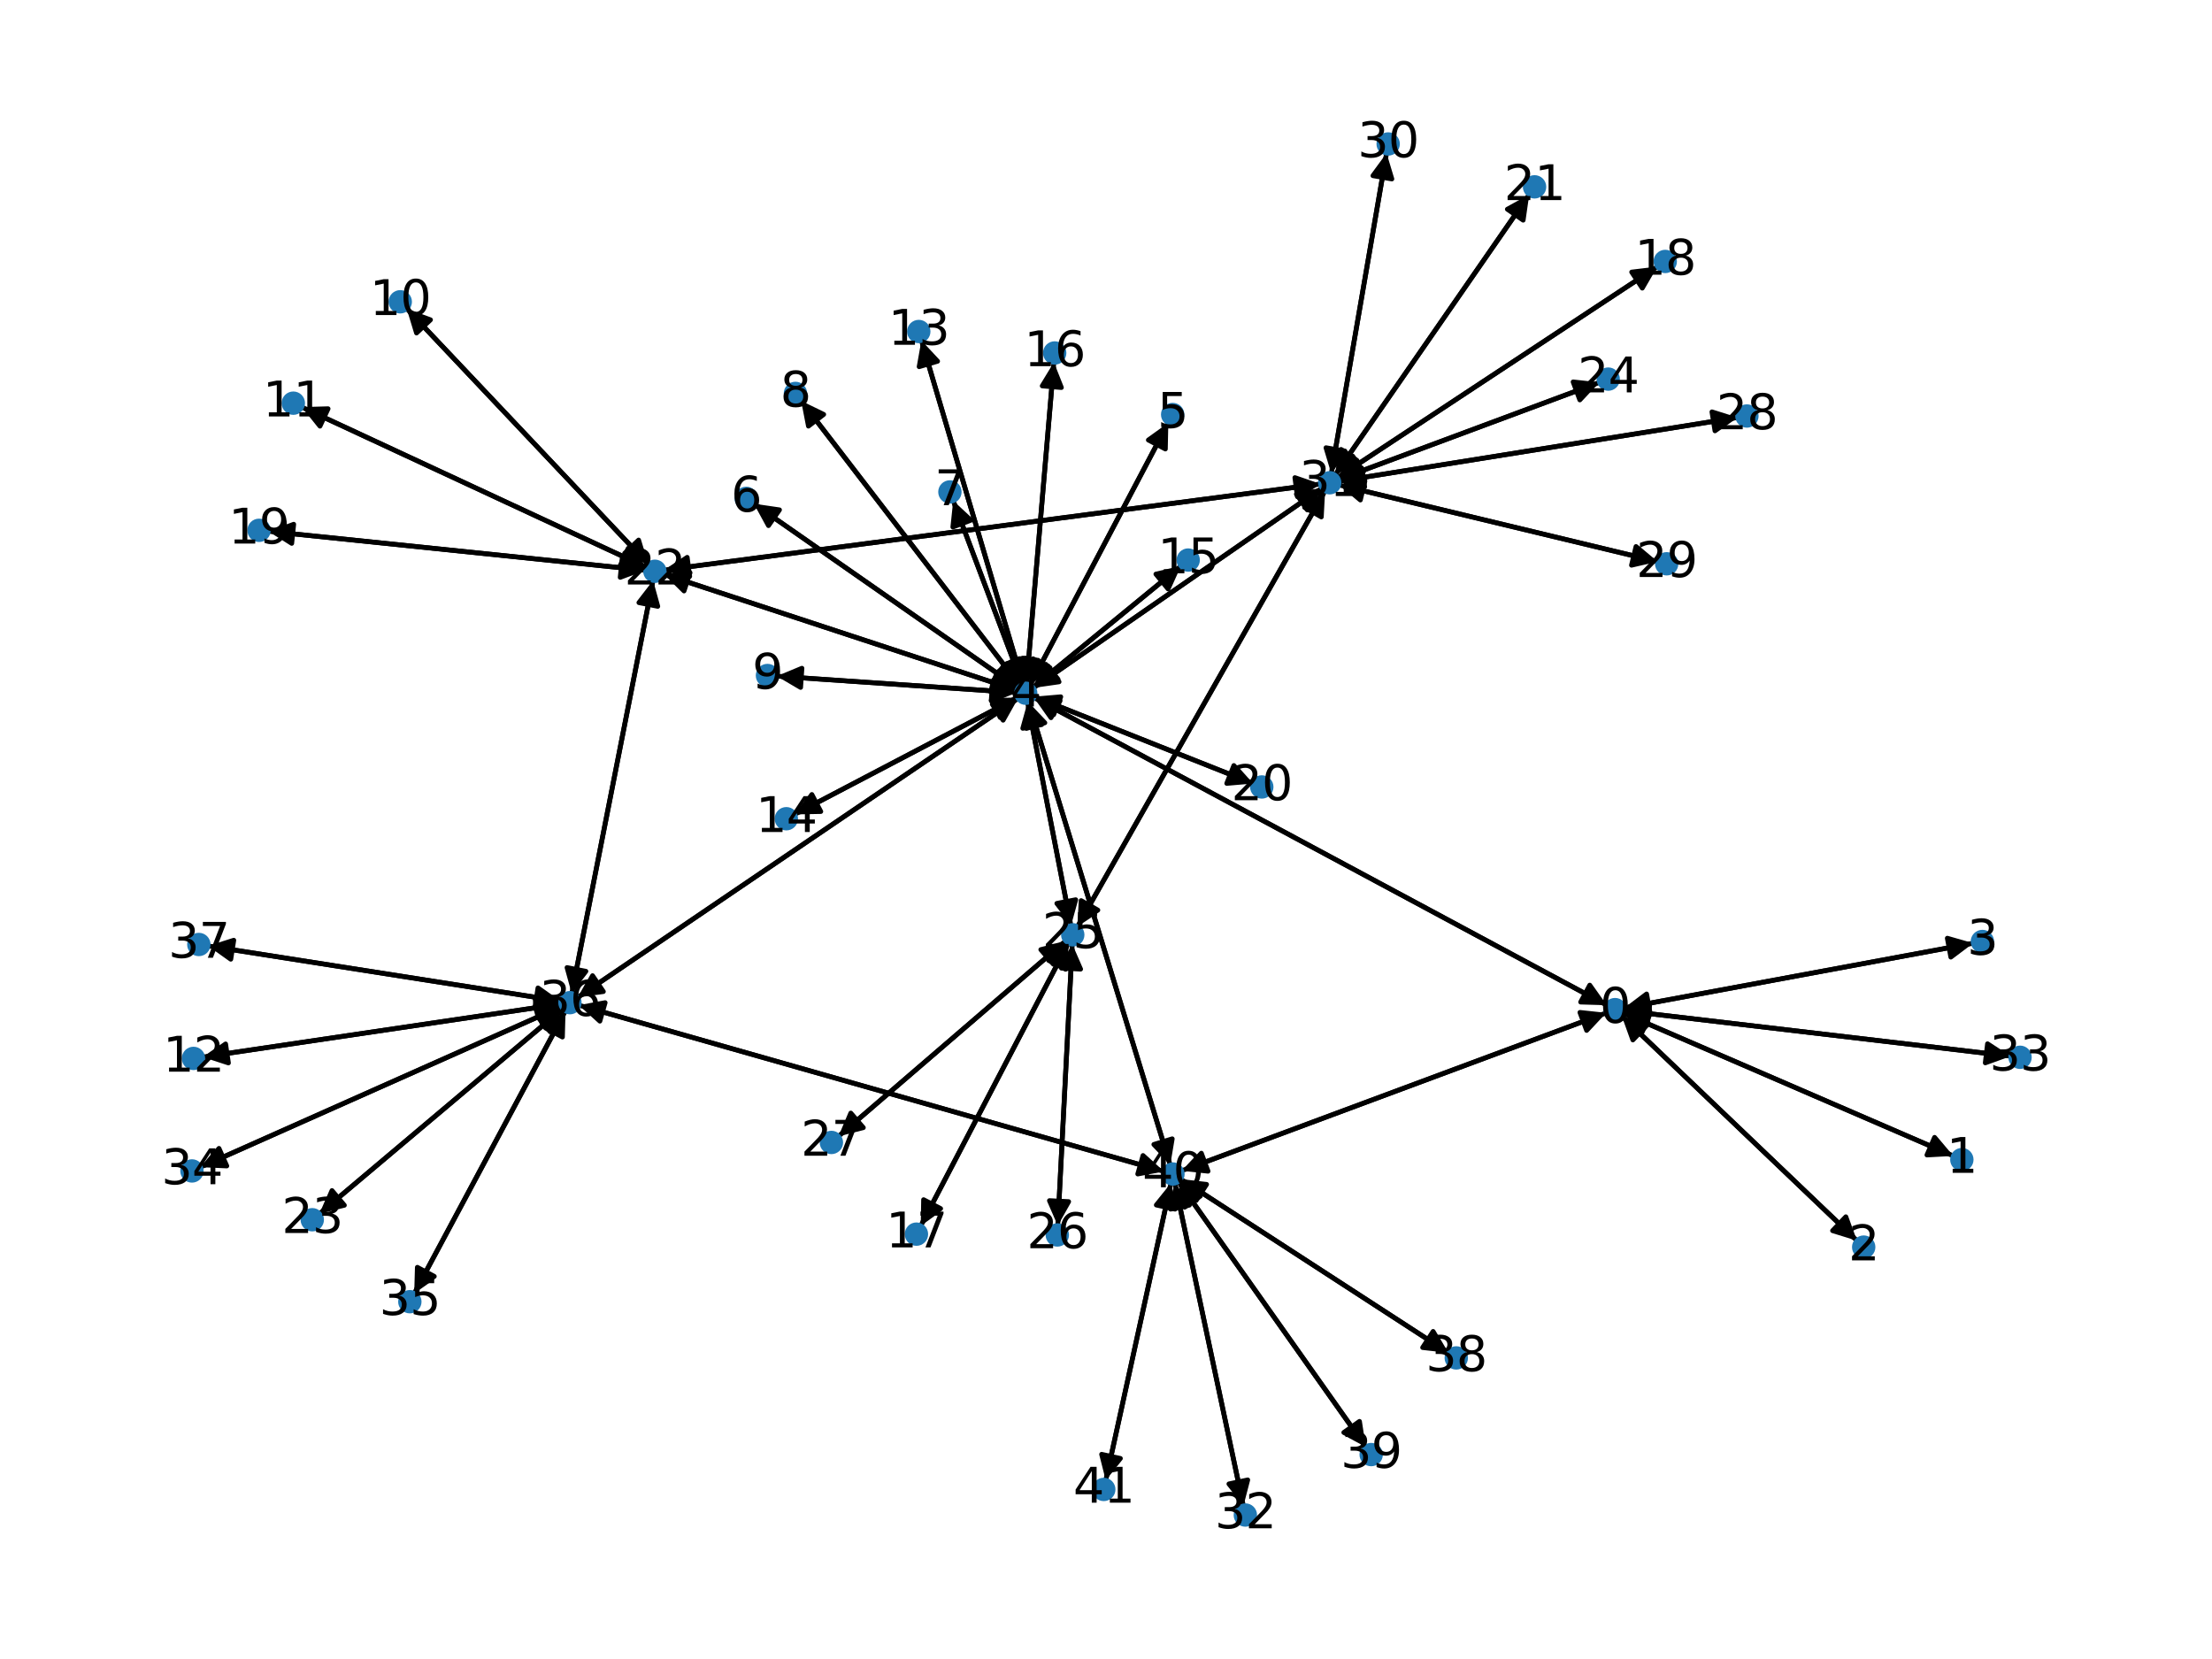 <?xml version="1.0" encoding="utf-8" standalone="no"?>
<!DOCTYPE svg PUBLIC "-//W3C//DTD SVG 1.1//EN"
  "http://www.w3.org/Graphics/SVG/1.1/DTD/svg11.dtd">
<svg xmlns:xlink="http://www.w3.org/1999/xlink" width="460.8pt" height="345.6pt" viewBox="0 0 460.8 345.6" xmlns="http://www.w3.org/2000/svg" version="1.1">
 <defs>
  <style type="text/css">*{stroke-linejoin: round; stroke-linecap: butt}</style>
 </defs>
 <g id="figure_1">
  <g id="patch_1">
   <path d="M 0 345.6 
L 460.8 345.6 
L 460.8 0 
L 0 0 
z
" style="fill: #ffffff"/>
  </g>
  <g id="axes_1">
   <g id="patch_2">
    <path d="M 338.217 211.089 
Q 372.564 225.945 405.885 240.357 
" clip-path="url(#p3b917b1c1a)" style="fill: none; stroke: #000000; stroke-linecap: round"/>
    <path d="M 403.008 236.933 
L 405.885 240.357 
L 401.42 240.605 
L 403.008 236.933 
z
" clip-path="url(#p3b917b1c1a)" style="stroke: #000000; stroke-linecap: round"/>
   </g>
   <g id="patch_3">
    <path d="M 337.84 211.658 
Q 362.341 235.059 386.033 257.687 
" clip-path="url(#p3b917b1c1a)" style="fill: none; stroke: #000000; stroke-linecap: round"/>
    <path d="M 384.522 253.478 
L 386.033 257.687 
L 381.759 256.371 
L 384.522 253.478 
z
" clip-path="url(#p3b917b1c1a)" style="stroke: #000000; stroke-linecap: round"/>
   </g>
   <g id="patch_4">
    <path d="M 338.341 209.968 
Q 374.701 203.226 409.962 196.688 
" clip-path="url(#p3b917b1c1a)" style="fill: none; stroke: #000000; stroke-linecap: round"/>
    <path d="M 405.665 195.45 
L 409.962 196.688 
L 406.394 199.383 
L 405.665 195.45 
z
" clip-path="url(#p3b917b1c1a)" style="stroke: #000000; stroke-linecap: round"/>
   </g>
   <g id="patch_5">
    <path d="M 334.735 209.405 
Q 275.059 177.366 216.367 145.855 
" clip-path="url(#p3b917b1c1a)" style="fill: none; stroke: #000000; stroke-linecap: round"/>
    <path d="M 218.945 149.51 
L 216.367 145.855 
L 220.837 145.985 
L 218.945 149.51 
z
" clip-path="url(#p3b917b1c1a)" style="stroke: #000000; stroke-linecap: round"/>
   </g>
   <g id="patch_6">
    <path d="M 338.363 210.547 
Q 378.626 215.286 417.778 219.894 
" clip-path="url(#p3b917b1c1a)" style="fill: none; stroke: #000000; stroke-linecap: round"/>
    <path d="M 414.039 217.44 
L 417.778 219.894 
L 413.572 221.413 
L 414.039 217.44 
z
" clip-path="url(#p3b917b1c1a)" style="stroke: #000000; stroke-linecap: round"/>
   </g>
   <g id="patch_7">
    <path d="M 334.627 210.995 
Q 290.395 227.444 247.212 243.503 
" clip-path="url(#p3b917b1c1a)" style="fill: none; stroke: #000000; stroke-linecap: round"/>
    <path d="M 251.658 243.983 
L 247.212 243.503 
L 250.264 240.234 
L 251.658 243.983 
z
" clip-path="url(#p3b917b1c1a)" style="stroke: #000000; stroke-linecap: round"/>
   </g>
   <g id="patch_8">
    <path d="M 406.911 240.8 
Q 372.563 225.945 339.242 211.533 
" clip-path="url(#p3b917b1c1a)" style="fill: none; stroke: #000000; stroke-linecap: round"/>
    <path d="M 342.12 214.956 
L 339.242 211.533 
L 343.707 211.285 
L 342.12 214.956 
z
" clip-path="url(#p3b917b1c1a)" style="stroke: #000000; stroke-linecap: round"/>
   </g>
   <g id="patch_9">
    <path d="M 386.841 258.458 
Q 362.34 235.058 338.648 212.43 
" clip-path="url(#p3b917b1c1a)" style="fill: none; stroke: #000000; stroke-linecap: round"/>
    <path d="M 340.159 216.639 
L 338.648 212.43 
L 342.922 213.746 
L 340.159 216.639 
z
" clip-path="url(#p3b917b1c1a)" style="stroke: #000000; stroke-linecap: round"/>
   </g>
   <g id="patch_10">
    <path d="M 411.069 196.482 
Q 374.709 203.224 339.447 209.763 
" clip-path="url(#p3b917b1c1a)" style="fill: none; stroke: #000000; stroke-linecap: round"/>
    <path d="M 343.745 211 
L 339.447 209.763 
L 343.016 207.067 
L 343.745 211 
z
" clip-path="url(#p3b917b1c1a)" style="stroke: #000000; stroke-linecap: round"/>
   </g>
   <g id="patch_11">
    <path d="M 215.384 145.327 
Q 275.06 177.367 333.752 208.877 
" clip-path="url(#p3b917b1c1a)" style="fill: none; stroke: #000000; stroke-linecap: round"/>
    <path d="M 331.173 205.223 
L 333.752 208.877 
L 329.281 208.747 
L 331.173 205.223 
z
" clip-path="url(#p3b917b1c1a)" style="stroke: #000000; stroke-linecap: round"/>
   </g>
   <g id="patch_12">
    <path d="M 212.077 145.5 
Q 166.204 176.64 121.256 207.153 
" clip-path="url(#p3b917b1c1a)" style="fill: none; stroke: #000000; stroke-linecap: round"/>
    <path d="M 125.689 206.561 
L 121.256 207.153 
L 123.442 203.251 
L 125.689 206.561 
z
" clip-path="url(#p3b917b1c1a)" style="stroke: #000000; stroke-linecap: round"/>
   </g>
   <g id="patch_13">
    <path d="M 214.581 142.701 
Q 228.982 115.386 242.862 89.061 
" clip-path="url(#p3b917b1c1a)" style="fill: none; stroke: #000000; stroke-linecap: round"/>
    <path d="M 239.227 91.666 
L 242.862 89.061 
L 242.765 93.532 
L 239.227 91.666 
z
" clip-path="url(#p3b917b1c1a)" style="stroke: #000000; stroke-linecap: round"/>
   </g>
   <g id="patch_14">
    <path d="M 212.09 143.305 
Q 184.565 124.116 157.956 105.566 
" clip-path="url(#p3b917b1c1a)" style="fill: none; stroke: #000000; stroke-linecap: round"/>
    <path d="M 160.093 109.494 
L 157.956 105.566 
L 162.381 106.213 
L 160.093 109.494 
z
" clip-path="url(#p3b917b1c1a)" style="stroke: #000000; stroke-linecap: round"/>
   </g>
   <g id="patch_15">
    <path d="M 212.996 142.598 
Q 205.782 123.446 198.962 105.34 
" clip-path="url(#p3b917b1c1a)" style="fill: none; stroke: #000000; stroke-linecap: round"/>
    <path d="M 198.5 109.789 
L 198.962 105.34 
L 202.243 108.379 
L 198.5 109.789 
z
" clip-path="url(#p3b917b1c1a)" style="stroke: #000000; stroke-linecap: round"/>
   </g>
   <g id="patch_16">
    <path d="M 212.499 142.876 
Q 189.692 113.184 167.567 84.378 
" clip-path="url(#p3b917b1c1a)" style="fill: none; stroke: #000000; stroke-linecap: round"/>
    <path d="M 168.417 88.769 
L 167.567 84.378 
L 171.59 86.332 
L 168.417 88.769 
z
" clip-path="url(#p3b917b1c1a)" style="stroke: #000000; stroke-linecap: round"/>
   </g>
   <g id="patch_17">
    <path d="M 211.745 144.28 
Q 186.779 142.567 162.928 140.932 
" clip-path="url(#p3b917b1c1a)" style="fill: none; stroke: #000000; stroke-linecap: round"/>
    <path d="M 166.782 143.201 
L 162.928 140.932 
L 167.056 139.21 
L 166.782 143.201 
z
" clip-path="url(#p3b917b1c1a)" style="stroke: #000000; stroke-linecap: round"/>
   </g>
   <g id="patch_18">
    <path d="M 213.131 142.559 
Q 202.538 106.736 192.261 71.986 
" clip-path="url(#p3b917b1c1a)" style="fill: none; stroke: #000000; stroke-linecap: round"/>
    <path d="M 191.478 76.389 
L 192.261 71.986 
L 195.313 75.255 
L 191.478 76.389 
z
" clip-path="url(#p3b917b1c1a)" style="stroke: #000000; stroke-linecap: round"/>
   </g>
   <g id="patch_19">
    <path d="M 211.965 145.311 
Q 188.743 157.484 166.511 169.139 
" clip-path="url(#p3b917b1c1a)" style="fill: none; stroke: #000000; stroke-linecap: round"/>
    <path d="M 170.983 169.053 
L 166.511 169.139 
L 169.126 165.51 
L 170.983 169.053 
z
" clip-path="url(#p3b917b1c1a)" style="stroke: #000000; stroke-linecap: round"/>
   </g>
   <g id="patch_20">
    <path d="M 215.177 143.185 
Q 230.6 130.541 245.158 118.607 
" clip-path="url(#p3b917b1c1a)" style="fill: none; stroke: #000000; stroke-linecap: round"/>
    <path d="M 240.796 119.596 
L 245.158 118.607 
L 243.332 122.689 
L 240.796 119.596 
z
" clip-path="url(#p3b917b1c1a)" style="stroke: #000000; stroke-linecap: round"/>
   </g>
   <g id="patch_21">
    <path d="M 213.843 142.487 
Q 216.695 108.974 219.452 76.576 
" clip-path="url(#p3b917b1c1a)" style="fill: none; stroke: #000000; stroke-linecap: round"/>
    <path d="M 217.12 80.392 
L 219.452 76.576 
L 221.105 80.731 
L 217.12 80.392 
z
" clip-path="url(#p3b917b1c1a)" style="stroke: #000000; stroke-linecap: round"/>
   </g>
   <g id="patch_22">
    <path d="M 214.245 146.261 
Q 229.013 194.489 243.454 241.648 
" clip-path="url(#p3b917b1c1a)" style="fill: none; stroke: #000000; stroke-linecap: round"/>
    <path d="M 244.195 237.238 
L 243.454 241.648 
L 240.371 238.409 
L 244.195 237.238 
z
" clip-path="url(#p3b917b1c1a)" style="stroke: #000000; stroke-linecap: round"/>
   </g>
   <g id="patch_23">
    <path d="M 215.477 145.126 
Q 238.264 154.174 260.013 162.809 
" clip-path="url(#p3b917b1c1a)" style="fill: none; stroke: #000000; stroke-linecap: round"/>
    <path d="M 257.033 159.474 
L 260.013 162.809 
L 255.557 163.192 
L 257.033 159.474 
z
" clip-path="url(#p3b917b1c1a)" style="stroke: #000000; stroke-linecap: round"/>
   </g>
   <g id="patch_24">
    <path d="M 211.835 143.806 
Q 175.048 131.708 139.322 119.96 
" clip-path="url(#p3b917b1c1a)" style="fill: none; stroke: #000000; stroke-linecap: round"/>
    <path d="M 142.497 123.109 
L 139.322 119.96 
L 143.747 119.309 
L 142.497 123.109 
z
" clip-path="url(#p3b917b1c1a)" style="stroke: #000000; stroke-linecap: round"/>
   </g>
   <g id="patch_25">
    <path d="M 214.049 146.314 
Q 218.577 169.575 222.891 191.74 
" clip-path="url(#p3b917b1c1a)" style="fill: none; stroke: #000000; stroke-linecap: round"/>
    <path d="M 224.09 187.431 
L 222.891 191.74 
L 220.164 188.196 
L 224.09 187.431 
z
" clip-path="url(#p3b917b1c1a)" style="stroke: #000000; stroke-linecap: round"/>
   </g>
   <g id="patch_26">
    <path d="M 215.268 143.312 
Q 245.338 122.49 274.488 102.304 
" clip-path="url(#p3b917b1c1a)" style="fill: none; stroke: #000000; stroke-linecap: round"/>
    <path d="M 270.061 102.937 
L 274.488 102.304 
L 272.338 106.226 
L 270.061 102.937 
z
" clip-path="url(#p3b917b1c1a)" style="stroke: #000000; stroke-linecap: round"/>
   </g>
   <g id="patch_27">
    <path d="M 243.386 88.067 
Q 228.985 115.382 215.105 141.707 
" clip-path="url(#p3b917b1c1a)" style="fill: none; stroke: #000000; stroke-linecap: round"/>
    <path d="M 218.74 139.102 
L 215.105 141.707 
L 215.202 137.236 
L 218.74 139.102 
z
" clip-path="url(#p3b917b1c1a)" style="stroke: #000000; stroke-linecap: round"/>
   </g>
   <g id="patch_28">
    <path d="M 157.04 104.928 
Q 184.566 124.117 211.175 142.667 
" clip-path="url(#p3b917b1c1a)" style="fill: none; stroke: #000000; stroke-linecap: round"/>
    <path d="M 209.038 138.739 
L 211.175 142.667 
L 206.75 142.02 
L 209.038 138.739 
z
" clip-path="url(#p3b917b1c1a)" style="stroke: #000000; stroke-linecap: round"/>
   </g>
   <g id="patch_29">
    <path d="M 198.568 104.294 
Q 205.782 123.446 212.602 141.552 
" clip-path="url(#p3b917b1c1a)" style="fill: none; stroke: #000000; stroke-linecap: round"/>
    <path d="M 213.063 137.103 
L 212.602 141.552 
L 209.32 138.513 
L 213.063 137.103 
z
" clip-path="url(#p3b917b1c1a)" style="stroke: #000000; stroke-linecap: round"/>
   </g>
   <g id="patch_30">
    <path d="M 166.886 83.492 
Q 189.693 113.184 211.818 141.99 
" clip-path="url(#p3b917b1c1a)" style="fill: none; stroke: #000000; stroke-linecap: round"/>
    <path d="M 210.968 137.599 
L 211.818 141.99 
L 207.796 140.036 
L 210.968 137.599 
z
" clip-path="url(#p3b917b1c1a)" style="stroke: #000000; stroke-linecap: round"/>
   </g>
   <g id="patch_31">
    <path d="M 161.813 140.855 
Q 186.779 142.567 210.629 144.203 
" clip-path="url(#p3b917b1c1a)" style="fill: none; stroke: #000000; stroke-linecap: round"/>
    <path d="M 206.776 141.934 
L 210.629 144.203 
L 206.502 145.925 
L 206.776 141.934 
z
" clip-path="url(#p3b917b1c1a)" style="stroke: #000000; stroke-linecap: round"/>
   </g>
   <g id="patch_32">
    <path d="M 84.711 64.277 
Q 109.903 90.939 134.327 116.787 
" clip-path="url(#p3b917b1c1a)" style="fill: none; stroke: #000000; stroke-linecap: round"/>
    <path d="M 133.034 112.506 
L 134.327 116.787 
L 130.126 115.254 
L 133.034 112.506 
z
" clip-path="url(#p3b917b1c1a)" style="stroke: #000000; stroke-linecap: round"/>
   </g>
   <g id="patch_33">
    <path d="M 62.859 84.804 
Q 98.763 101.497 133.654 117.719 
" clip-path="url(#p3b917b1c1a)" style="fill: none; stroke: #000000; stroke-linecap: round"/>
    <path d="M 130.87 114.219 
L 133.654 117.719 
L 129.184 117.846 
L 130.87 114.219 
z
" clip-path="url(#p3b917b1c1a)" style="stroke: #000000; stroke-linecap: round"/>
   </g>
   <g id="patch_34">
    <path d="M 42.229 220.201 
Q 79.518 214.678 115.702 209.318 
" clip-path="url(#p3b917b1c1a)" style="fill: none; stroke: #000000; stroke-linecap: round"/>
    <path d="M 111.452 207.925 
L 115.702 209.318 
L 112.038 211.882 
L 111.452 207.925 
z
" clip-path="url(#p3b917b1c1a)" style="stroke: #000000; stroke-linecap: round"/>
   </g>
   <g id="patch_35">
    <path d="M 191.944 70.915 
Q 202.538 106.737 212.814 141.487 
" clip-path="url(#p3b917b1c1a)" style="fill: none; stroke: #000000; stroke-linecap: round"/>
    <path d="M 213.598 137.084 
L 212.814 141.487 
L 209.762 138.219 
L 213.598 137.084 
z
" clip-path="url(#p3b917b1c1a)" style="stroke: #000000; stroke-linecap: round"/>
   </g>
   <g id="patch_36">
    <path d="M 165.521 169.658 
Q 188.743 157.484 210.975 145.83 
" clip-path="url(#p3b917b1c1a)" style="fill: none; stroke: #000000; stroke-linecap: round"/>
    <path d="M 206.504 145.916 
L 210.975 145.83 
L 208.361 149.458 
L 206.504 145.916 
z
" clip-path="url(#p3b917b1c1a)" style="stroke: #000000; stroke-linecap: round"/>
   </g>
   <g id="patch_37">
    <path d="M 246.023 117.897 
Q 230.6 130.541 216.042 142.475 
" clip-path="url(#p3b917b1c1a)" style="fill: none; stroke: #000000; stroke-linecap: round"/>
    <path d="M 220.403 141.486 
L 216.042 142.475 
L 217.868 138.393 
L 220.403 141.486 
z
" clip-path="url(#p3b917b1c1a)" style="stroke: #000000; stroke-linecap: round"/>
   </g>
   <g id="patch_38">
    <path d="M 219.547 75.455 
Q 216.695 108.968 213.938 141.366 
" clip-path="url(#p3b917b1c1a)" style="fill: none; stroke: #000000; stroke-linecap: round"/>
    <path d="M 216.27 137.55 
L 213.938 141.366 
L 212.285 137.211 
L 216.27 137.55 
z
" clip-path="url(#p3b917b1c1a)" style="stroke: #000000; stroke-linecap: round"/>
   </g>
   <g id="patch_39">
    <path d="M 191.808 255.379 
Q 207.194 225.915 222.062 197.442 
" clip-path="url(#p3b917b1c1a)" style="fill: none; stroke: #000000; stroke-linecap: round"/>
    <path d="M 218.438 200.062 
L 222.062 197.442 
L 221.983 201.914 
L 218.438 200.062 
z
" clip-path="url(#p3b917b1c1a)" style="stroke: #000000; stroke-linecap: round"/>
   </g>
   <g id="patch_40">
    <path d="M 345.284 55.532 
Q 311.949 77.516 279.548 98.885 
" clip-path="url(#p3b917b1c1a)" style="fill: none; stroke: #000000; stroke-linecap: round"/>
    <path d="M 283.988 98.352 
L 279.548 98.885 
L 281.786 95.013 
L 283.988 98.352 
z
" clip-path="url(#p3b917b1c1a)" style="stroke: #000000; stroke-linecap: round"/>
   </g>
   <g id="patch_41">
    <path d="M 55.888 110.676 
Q 95.195 114.742 133.39 118.693 
" clip-path="url(#p3b917b1c1a)" style="fill: none; stroke: #000000; stroke-linecap: round"/>
    <path d="M 129.617 116.292 
L 133.39 118.693 
L 129.205 120.27 
L 129.617 116.292 
z
" clip-path="url(#p3b917b1c1a)" style="stroke: #000000; stroke-linecap: round"/>
   </g>
   <g id="patch_42">
    <path d="M 261.055 163.223 
Q 238.268 154.175 216.52 145.54 
" clip-path="url(#p3b917b1c1a)" style="fill: none; stroke: #000000; stroke-linecap: round"/>
    <path d="M 219.499 148.875 
L 216.52 145.54 
L 220.975 145.157 
L 219.499 148.875 
z
" clip-path="url(#p3b917b1c1a)" style="stroke: #000000; stroke-linecap: round"/>
   </g>
   <g id="patch_43">
    <path d="M 318.573 40.515 
Q 298.339 69.742 278.741 98.051 
" clip-path="url(#p3b917b1c1a)" style="fill: none; stroke: #000000; stroke-linecap: round"/>
    <path d="M 282.663 95.9 
L 278.741 98.051 
L 279.374 93.624 
L 282.663 95.9 
z
" clip-path="url(#p3b917b1c1a)" style="stroke: #000000; stroke-linecap: round"/>
   </g>
   <g id="patch_44">
    <path d="M 138.267 119.613 
Q 175.055 131.711 210.78 143.459 
" clip-path="url(#p3b917b1c1a)" style="fill: none; stroke: #000000; stroke-linecap: round"/>
    <path d="M 207.605 140.31 
L 210.78 143.459 
L 206.356 144.109 
L 207.605 140.31 
z
" clip-path="url(#p3b917b1c1a)" style="stroke: #000000; stroke-linecap: round"/>
   </g>
   <g id="patch_45">
    <path d="M 135.093 117.598 
Q 109.901 90.937 85.477 65.088 
" clip-path="url(#p3b917b1c1a)" style="fill: none; stroke: #000000; stroke-linecap: round"/>
    <path d="M 86.77 69.369 
L 85.477 65.088 
L 89.678 66.622 
L 86.77 69.369 
z
" clip-path="url(#p3b917b1c1a)" style="stroke: #000000; stroke-linecap: round"/>
   </g>
   <g id="patch_46">
    <path d="M 134.67 118.191 
Q 98.765 101.498 63.874 85.277 
" clip-path="url(#p3b917b1c1a)" style="fill: none; stroke: #000000; stroke-linecap: round"/>
    <path d="M 66.658 88.777 
L 63.874 85.277 
L 68.344 85.149 
L 66.658 88.777 
z
" clip-path="url(#p3b917b1c1a)" style="stroke: #000000; stroke-linecap: round"/>
   </g>
   <g id="patch_47">
    <path d="M 134.499 118.807 
Q 95.192 114.741 56.997 110.791 
" clip-path="url(#p3b917b1c1a)" style="fill: none; stroke: #000000; stroke-linecap: round"/>
    <path d="M 60.77 113.192 
L 56.997 110.791 
L 61.181 109.213 
L 60.77 113.192 
z
" clip-path="url(#p3b917b1c1a)" style="stroke: #000000; stroke-linecap: round"/>
   </g>
   <g id="patch_48">
    <path d="M 136.05 120.907 
Q 127.575 163.939 119.317 205.875 
" clip-path="url(#p3b917b1c1a)" style="fill: none; stroke: #000000; stroke-linecap: round"/>
    <path d="M 122.052 202.336 
L 119.317 205.875 
L 118.127 201.564 
L 122.052 202.336 
z
" clip-path="url(#p3b917b1c1a)" style="stroke: #000000; stroke-linecap: round"/>
   </g>
   <g id="patch_49">
    <path d="M 138.341 118.755 
Q 206.713 109.785 273.976 100.961 
" clip-path="url(#p3b917b1c1a)" style="fill: none; stroke: #000000; stroke-linecap: round"/>
    <path d="M 269.75 99.499 
L 273.976 100.961 
L 270.27 103.465 
L 269.75 99.499 
z
" clip-path="url(#p3b917b1c1a)" style="stroke: #000000; stroke-linecap: round"/>
   </g>
   <g id="patch_50">
    <path d="M 66.537 252.843 
Q 91.891 231.48 116.391 210.838 
" clip-path="url(#p3b917b1c1a)" style="fill: none; stroke: #000000; stroke-linecap: round"/>
    <path d="M 112.043 211.886 
L 116.391 210.838 
L 114.62 214.945 
L 112.043 211.886 
z
" clip-path="url(#p3b917b1c1a)" style="stroke: #000000; stroke-linecap: round"/>
   </g>
   <g id="patch_51">
    <path d="M 333.204 79.651 
Q 306.01 89.77 279.864 99.499 
" clip-path="url(#p3b917b1c1a)" style="fill: none; stroke: #000000; stroke-linecap: round"/>
    <path d="M 284.31 99.979 
L 279.864 99.499 
L 282.915 96.23 
L 284.31 99.979 
z
" clip-path="url(#p3b917b1c1a)" style="stroke: #000000; stroke-linecap: round"/>
   </g>
   <g id="patch_52">
    <path d="M 223.104 192.836 
Q 218.577 169.574 214.263 147.41 
" clip-path="url(#p3b917b1c1a)" style="fill: none; stroke: #000000; stroke-linecap: round"/>
    <path d="M 213.064 151.719 
L 214.263 147.41 
L 216.99 150.954 
L 213.064 151.719 
z
" clip-path="url(#p3b917b1c1a)" style="stroke: #000000; stroke-linecap: round"/>
   </g>
   <g id="patch_53">
    <path d="M 222.578 196.454 
Q 207.192 225.918 192.324 254.391 
" clip-path="url(#p3b917b1c1a)" style="fill: none; stroke: #000000; stroke-linecap: round"/>
    <path d="M 195.948 251.771 
L 192.324 254.391 
L 192.403 249.919 
L 195.948 251.771 
z
" clip-path="url(#p3b917b1c1a)" style="stroke: #000000; stroke-linecap: round"/>
   </g>
   <g id="patch_54">
    <path d="M 223.375 196.672 
Q 221.865 226.001 220.413 254.214 
" clip-path="url(#p3b917b1c1a)" style="fill: none; stroke: #000000; stroke-linecap: round"/>
    <path d="M 222.616 250.322 
L 220.413 254.214 
L 218.621 250.116 
L 222.616 250.322 
z
" clip-path="url(#p3b917b1c1a)" style="stroke: #000000; stroke-linecap: round"/>
   </g>
   <g id="patch_55">
    <path d="M 222.004 196.002 
Q 198.334 216.366 175.511 236.001 
" clip-path="url(#p3b917b1c1a)" style="fill: none; stroke: #000000; stroke-linecap: round"/>
    <path d="M 179.847 234.909 
L 175.511 236.001 
L 177.239 231.876 
L 179.847 234.909 
z
" clip-path="url(#p3b917b1c1a)" style="stroke: #000000; stroke-linecap: round"/>
   </g>
   <g id="patch_56">
    <path d="M 224.43 193.056 
Q 250.237 147.653 275.491 103.221 
" clip-path="url(#p3b917b1c1a)" style="fill: none; stroke: #000000; stroke-linecap: round"/>
    <path d="M 271.776 105.711 
L 275.491 103.221 
L 275.253 107.687 
L 271.776 105.711 
z
" clip-path="url(#p3b917b1c1a)" style="stroke: #000000; stroke-linecap: round"/>
   </g>
   <g id="patch_57">
    <path d="M 220.356 255.33 
Q 221.865 226.001 223.317 197.788 
" clip-path="url(#p3b917b1c1a)" style="fill: none; stroke: #000000; stroke-linecap: round"/>
    <path d="M 221.114 201.68 
L 223.317 197.788 
L 225.109 201.886 
L 221.114 201.68 
z
" clip-path="url(#p3b917b1c1a)" style="stroke: #000000; stroke-linecap: round"/>
   </g>
   <g id="patch_58">
    <path d="M 174.664 236.729 
Q 198.335 216.365 221.158 196.73 
" clip-path="url(#p3b917b1c1a)" style="fill: none; stroke: #000000; stroke-linecap: round"/>
    <path d="M 216.822 197.823 
L 221.158 196.73 
L 219.43 200.855 
L 216.822 197.823 
z
" clip-path="url(#p3b917b1c1a)" style="stroke: #000000; stroke-linecap: round"/>
   </g>
   <g id="patch_59">
    <path d="M 362 86.968 
Q 320.456 93.613 280.017 100.082 
" clip-path="url(#p3b917b1c1a)" style="fill: none; stroke: #000000; stroke-linecap: round"/>
    <path d="M 284.283 101.425 
L 280.017 100.082 
L 283.651 97.475 
L 284.283 101.425 
z
" clip-path="url(#p3b917b1c1a)" style="stroke: #000000; stroke-linecap: round"/>
   </g>
   <g id="patch_60">
    <path d="M 345.317 116.995 
Q 312.1 109.006 279.969 101.278 
" clip-path="url(#p3b917b1c1a)" style="fill: none; stroke: #000000; stroke-linecap: round"/>
    <path d="M 283.39 104.158 
L 279.969 101.278 
L 284.326 100.269 
L 283.39 104.158 
z
" clip-path="url(#p3b917b1c1a)" style="stroke: #000000; stroke-linecap: round"/>
   </g>
   <g id="patch_61">
    <path d="M 288.849 31.898 
Q 283.09 65.278 277.52 97.556 
" clip-path="url(#p3b917b1c1a)" style="fill: none; stroke: #000000; stroke-linecap: round"/>
    <path d="M 280.171 93.954 
L 277.52 97.556 
L 276.23 93.274 
L 280.171 93.954 
z
" clip-path="url(#p3b917b1c1a)" style="stroke: #000000; stroke-linecap: round"/>
   </g>
   <g id="patch_62">
    <path d="M 275.413 101.664 
Q 245.343 122.486 216.192 142.672 
" clip-path="url(#p3b917b1c1a)" style="fill: none; stroke: #000000; stroke-linecap: round"/>
    <path d="M 220.619 142.039 
L 216.192 142.672 
L 218.342 138.751 
L 220.619 142.039 
z
" clip-path="url(#p3b917b1c1a)" style="stroke: #000000; stroke-linecap: round"/>
   </g>
   <g id="patch_63">
    <path d="M 278.616 99.499 
Q 311.951 77.515 344.353 56.146 
" clip-path="url(#p3b917b1c1a)" style="fill: none; stroke: #000000; stroke-linecap: round"/>
    <path d="M 339.913 56.679 
L 344.353 56.146 
L 342.115 60.018 
L 339.913 56.679 
z
" clip-path="url(#p3b917b1c1a)" style="stroke: #000000; stroke-linecap: round"/>
   </g>
   <g id="patch_64">
    <path d="M 278.103 98.973 
Q 298.337 69.745 317.934 41.437 
" clip-path="url(#p3b917b1c1a)" style="fill: none; stroke: #000000; stroke-linecap: round"/>
    <path d="M 314.013 43.587 
L 317.934 41.437 
L 317.302 45.864 
L 314.013 43.587 
z
" clip-path="url(#p3b917b1c1a)" style="stroke: #000000; stroke-linecap: round"/>
   </g>
   <g id="patch_65">
    <path d="M 275.084 100.816 
Q 206.712 109.785 139.449 118.61 
" clip-path="url(#p3b917b1c1a)" style="fill: none; stroke: #000000; stroke-linecap: round"/>
    <path d="M 143.675 120.072 
L 139.449 118.61 
L 143.155 116.106 
L 143.675 120.072 
z
" clip-path="url(#p3b917b1c1a)" style="stroke: #000000; stroke-linecap: round"/>
   </g>
   <g id="patch_66">
    <path d="M 278.818 99.888 
Q 306.012 89.769 332.158 80.04 
" clip-path="url(#p3b917b1c1a)" style="fill: none; stroke: #000000; stroke-linecap: round"/>
    <path d="M 327.712 79.561 
L 332.158 80.04 
L 329.107 83.31 
L 327.712 79.561 
z
" clip-path="url(#p3b917b1c1a)" style="stroke: #000000; stroke-linecap: round"/>
   </g>
   <g id="patch_67">
    <path d="M 276.046 102.246 
Q 250.239 147.649 224.985 192.08 
" clip-path="url(#p3b917b1c1a)" style="fill: none; stroke: #000000; stroke-linecap: round"/>
    <path d="M 228.7 189.591 
L 224.985 192.08 
L 225.223 187.615 
L 228.7 189.591 
z
" clip-path="url(#p3b917b1c1a)" style="stroke: #000000; stroke-linecap: round"/>
   </g>
   <g id="patch_68">
    <path d="M 278.914 100.258 
Q 320.457 93.613 360.896 87.144 
" clip-path="url(#p3b917b1c1a)" style="fill: none; stroke: #000000; stroke-linecap: round"/>
    <path d="M 356.631 85.801 
L 360.896 87.144 
L 357.262 89.751 
L 356.631 85.801 
z
" clip-path="url(#p3b917b1c1a)" style="stroke: #000000; stroke-linecap: round"/>
   </g>
   <g id="patch_69">
    <path d="M 278.882 101.017 
Q 312.1 109.006 344.231 116.734 
" clip-path="url(#p3b917b1c1a)" style="fill: none; stroke: #000000; stroke-linecap: round"/>
    <path d="M 340.809 113.854 
L 344.231 116.734 
L 339.874 117.743 
L 340.809 113.854 
z
" clip-path="url(#p3b917b1c1a)" style="stroke: #000000; stroke-linecap: round"/>
   </g>
   <g id="patch_70">
    <path d="M 277.331 98.656 
Q 283.09 65.277 288.66 32.999 
" clip-path="url(#p3b917b1c1a)" style="fill: none; stroke: #000000; stroke-linecap: round"/>
    <path d="M 286.009 36.6 
L 288.66 32.999 
L 289.95 37.281 
L 286.009 36.6 
z
" clip-path="url(#p3b917b1c1a)" style="stroke: #000000; stroke-linecap: round"/>
   </g>
   <g id="patch_71">
    <path d="M 259.028 313.715 
Q 251.889 280.089 244.983 247.557 
" clip-path="url(#p3b917b1c1a)" style="fill: none; stroke: #000000; stroke-linecap: round"/>
    <path d="M 243.857 251.885 
L 244.983 247.557 
L 247.77 251.054 
L 243.857 251.885 
z
" clip-path="url(#p3b917b1c1a)" style="stroke: #000000; stroke-linecap: round"/>
   </g>
   <g id="patch_72">
    <path d="M 418.89 220.025 
Q 378.627 215.286 339.475 210.678 
" clip-path="url(#p3b917b1c1a)" style="fill: none; stroke: #000000; stroke-linecap: round"/>
    <path d="M 343.214 213.132 
L 339.475 210.678 
L 343.681 209.159 
L 343.214 213.132 
z
" clip-path="url(#p3b917b1c1a)" style="stroke: #000000; stroke-linecap: round"/>
   </g>
   <g id="patch_73">
    <path d="M 41.758 243.141 
Q 79.358 226.399 115.937 210.112 
" clip-path="url(#p3b917b1c1a)" style="fill: none; stroke: #000000; stroke-linecap: round"/>
    <path d="M 111.469 209.912 
L 115.937 210.112 
L 113.096 213.566 
L 111.469 209.912 
z
" clip-path="url(#p3b917b1c1a)" style="stroke: #000000; stroke-linecap: round"/>
   </g>
   <g id="patch_74">
    <path d="M 86.292 269.458 
Q 102.053 240.016 117.287 211.56 
" clip-path="url(#p3b917b1c1a)" style="fill: none; stroke: #000000; stroke-linecap: round"/>
    <path d="M 113.635 214.143 
L 117.287 211.56 
L 117.162 216.03 
L 113.635 214.143 
z
" clip-path="url(#p3b917b1c1a)" style="stroke: #000000; stroke-linecap: round"/>
   </g>
   <g id="patch_75">
    <path d="M 120.329 207.782 
Q 166.202 176.641 211.15 146.129 
" clip-path="url(#p3b917b1c1a)" style="fill: none; stroke: #000000; stroke-linecap: round"/>
    <path d="M 206.717 146.721 
L 211.15 146.129 
L 208.964 150.03 
L 206.717 146.721 
z
" clip-path="url(#p3b917b1c1a)" style="stroke: #000000; stroke-linecap: round"/>
   </g>
   <g id="patch_76">
    <path d="M 116.808 209.154 
Q 79.518 214.678 43.334 220.038 
" clip-path="url(#p3b917b1c1a)" style="fill: none; stroke: #000000; stroke-linecap: round"/>
    <path d="M 47.584 221.43 
L 43.334 220.038 
L 46.998 217.473 
L 47.584 221.43 
z
" clip-path="url(#p3b917b1c1a)" style="stroke: #000000; stroke-linecap: round"/>
   </g>
   <g id="patch_77">
    <path d="M 119.101 206.969 
Q 127.576 163.937 135.834 122.001 
" clip-path="url(#p3b917b1c1a)" style="fill: none; stroke: #000000; stroke-linecap: round"/>
    <path d="M 133.099 125.539 
L 135.834 122.001 
L 137.023 126.312 
L 133.099 125.539 
z
" clip-path="url(#p3b917b1c1a)" style="stroke: #000000; stroke-linecap: round"/>
   </g>
   <g id="patch_78">
    <path d="M 117.243 210.12 
Q 91.889 231.483 67.389 252.125 
" clip-path="url(#p3b917b1c1a)" style="fill: none; stroke: #000000; stroke-linecap: round"/>
    <path d="M 71.737 251.077 
L 67.389 252.125 
L 69.159 248.018 
L 71.737 251.077 
z
" clip-path="url(#p3b917b1c1a)" style="stroke: #000000; stroke-linecap: round"/>
   </g>
   <g id="patch_79">
    <path d="M 116.956 209.658 
Q 79.356 226.4 42.777 242.687 
" clip-path="url(#p3b917b1c1a)" style="fill: none; stroke: #000000; stroke-linecap: round"/>
    <path d="M 47.245 242.887 
L 42.777 242.687 
L 45.617 239.233 
L 47.245 242.887 
z
" clip-path="url(#p3b917b1c1a)" style="stroke: #000000; stroke-linecap: round"/>
   </g>
   <g id="patch_80">
    <path d="M 117.813 210.577 
Q 102.052 240.019 86.818 268.475 
" clip-path="url(#p3b917b1c1a)" style="fill: none; stroke: #000000; stroke-linecap: round"/>
    <path d="M 90.469 265.893 
L 86.818 268.475 
L 86.943 264.005 
L 90.469 265.893 
z
" clip-path="url(#p3b917b1c1a)" style="stroke: #000000; stroke-linecap: round"/>
   </g>
   <g id="patch_81">
    <path d="M 116.816 208.57 
Q 80.073 202.812 44.435 197.227 
" clip-path="url(#p3b917b1c1a)" style="fill: none; stroke: #000000; stroke-linecap: round"/>
    <path d="M 48.077 199.822 
L 44.435 197.227 
L 48.697 195.87 
L 48.077 199.822 
z
" clip-path="url(#p3b917b1c1a)" style="stroke: #000000; stroke-linecap: round"/>
   </g>
   <g id="patch_82">
    <path d="M 120.586 209.398 
Q 181.536 226.718 241.411 243.733 
" clip-path="url(#p3b917b1c1a)" style="fill: none; stroke: #000000; stroke-linecap: round"/>
    <path d="M 238.11 240.716 
L 241.411 243.733 
L 237.017 244.564 
L 238.11 240.716 
z
" clip-path="url(#p3b917b1c1a)" style="stroke: #000000; stroke-linecap: round"/>
   </g>
   <g id="patch_83">
    <path d="M 43.332 197.054 
Q 80.075 202.812 115.713 208.397 
" clip-path="url(#p3b917b1c1a)" style="fill: none; stroke: #000000; stroke-linecap: round"/>
    <path d="M 112.07 205.802 
L 115.713 208.397 
L 111.451 209.754 
L 112.07 205.802 
z
" clip-path="url(#p3b917b1c1a)" style="stroke: #000000; stroke-linecap: round"/>
   </g>
   <g id="patch_84">
    <path d="M 301.744 281.822 
Q 273.857 263.722 246.908 246.229 
" clip-path="url(#p3b917b1c1a)" style="fill: none; stroke: #000000; stroke-linecap: round"/>
    <path d="M 249.175 250.085 
L 246.908 246.229 
L 251.352 246.73 
L 249.175 250.085 
z
" clip-path="url(#p3b917b1c1a)" style="stroke: #000000; stroke-linecap: round"/>
   </g>
   <g id="patch_85">
    <path d="M 284.527 301.434 
Q 264.996 273.791 246.109 247.06 
" clip-path="url(#p3b917b1c1a)" style="fill: none; stroke: #000000; stroke-linecap: round"/>
    <path d="M 246.784 251.481 
L 246.109 247.06 
L 250.051 249.173 
L 246.784 251.481 
z
" clip-path="url(#p3b917b1c1a)" style="stroke: #000000; stroke-linecap: round"/>
   </g>
   <g id="patch_86">
    <path d="M 246.161 243.894 
Q 290.393 227.445 333.576 211.385 
" clip-path="url(#p3b917b1c1a)" style="fill: none; stroke: #000000; stroke-linecap: round"/>
    <path d="M 329.13 210.905 
L 333.576 211.385 
L 330.524 214.654 
L 329.13 210.905 
z
" clip-path="url(#p3b917b1c1a)" style="stroke: #000000; stroke-linecap: round"/>
   </g>
   <g id="patch_87">
    <path d="M 243.782 242.719 
Q 229.014 194.491 214.573 147.332 
" clip-path="url(#p3b917b1c1a)" style="fill: none; stroke: #000000; stroke-linecap: round"/>
    <path d="M 213.832 151.743 
L 214.573 147.332 
L 217.657 150.571 
L 213.832 151.743 
z
" clip-path="url(#p3b917b1c1a)" style="stroke: #000000; stroke-linecap: round"/>
   </g>
   <g id="patch_88">
    <path d="M 244.751 246.463 
Q 251.889 280.089 258.796 312.621 
" clip-path="url(#p3b917b1c1a)" style="fill: none; stroke: #000000; stroke-linecap: round"/>
    <path d="M 259.922 308.293 
L 258.796 312.621 
L 256.009 309.124 
L 259.922 308.293 
z
" clip-path="url(#p3b917b1c1a)" style="stroke: #000000; stroke-linecap: round"/>
   </g>
   <g id="patch_89">
    <path d="M 242.489 244.04 
Q 181.539 226.719 121.664 209.704 
" clip-path="url(#p3b917b1c1a)" style="fill: none; stroke: #000000; stroke-linecap: round"/>
    <path d="M 124.965 212.721 
L 121.664 209.704 
L 126.059 208.874 
L 124.965 212.721 
z
" clip-path="url(#p3b917b1c1a)" style="stroke: #000000; stroke-linecap: round"/>
   </g>
   <g id="patch_90">
    <path d="M 245.973 245.622 
Q 273.86 263.723 300.809 281.216 
" clip-path="url(#p3b917b1c1a)" style="fill: none; stroke: #000000; stroke-linecap: round"/>
    <path d="M 298.543 277.36 
L 300.809 281.216 
L 296.365 280.715 
L 298.543 277.36 
z
" clip-path="url(#p3b917b1c1a)" style="stroke: #000000; stroke-linecap: round"/>
   </g>
   <g id="patch_91">
    <path d="M 245.465 246.148 
Q 264.996 273.792 283.882 300.522 
" clip-path="url(#p3b917b1c1a)" style="fill: none; stroke: #000000; stroke-linecap: round"/>
    <path d="M 283.208 296.101 
L 283.882 300.522 
L 279.941 298.41 
L 283.208 296.101 
z
" clip-path="url(#p3b917b1c1a)" style="stroke: #000000; stroke-linecap: round"/>
   </g>
   <g id="patch_92">
    <path d="M 243.934 246.457 
Q 237.141 277.422 230.587 307.295 
" clip-path="url(#p3b917b1c1a)" style="fill: none; stroke: #000000; stroke-linecap: round"/>
    <path d="M 233.398 303.817 
L 230.587 307.295 
L 229.491 302.96 
L 233.398 303.817 
z
" clip-path="url(#p3b917b1c1a)" style="stroke: #000000; stroke-linecap: round"/>
   </g>
   <g id="patch_93">
    <path d="M 230.348 308.387 
Q 237.141 277.422 243.694 247.549 
" clip-path="url(#p3b917b1c1a)" style="fill: none; stroke: #000000; stroke-linecap: round"/>
    <path d="M 240.884 251.028 
L 243.694 247.549 
L 244.791 251.885 
L 240.884 251.028 
z
" clip-path="url(#p3b917b1c1a)" style="stroke: #000000; stroke-linecap: round"/>
   </g>
   <g id="PathCollection_1">
    <defs>
     <path id="md9a5a35a20" d="M 0 1.936 
C 0.514 1.936 1.006 1.732 1.369 1.369 
C 1.732 1.006 1.936 0.514 1.936 0 
C 1.936 -0.514 1.732 -1.006 1.369 -1.369 
C 1.006 -1.732 0.514 -1.936 0 -1.936 
C -0.514 -1.936 -1.006 -1.732 -1.369 -1.369 
C -1.732 -1.006 -1.936 -0.514 -1.936 0 
C -1.936 0.514 -1.732 1.006 -1.369 1.369 
C -1.006 1.732 -0.514 1.936 0 1.936 
z
" style="stroke: #1f78b4"/>
    </defs>
    <g clip-path="url(#p3b917b1c1a)">
     <use xlink:href="#md9a5a35a20" x="336.44" y="210.321" style="fill: #1f78b4; stroke: #1f78b4"/>
     <use xlink:href="#md9a5a35a20" x="408.688" y="241.569" style="fill: #1f78b4; stroke: #1f78b4"/>
     <use xlink:href="#md9a5a35a20" x="388.242" y="259.796" style="fill: #1f78b4; stroke: #1f78b4"/>
     <use xlink:href="#md9a5a35a20" x="412.97" y="196.13" style="fill: #1f78b4; stroke: #1f78b4"/>
     <use xlink:href="#md9a5a35a20" x="213.679" y="144.412" style="fill: #1f78b4; stroke: #1f78b4"/>
     <use xlink:href="#md9a5a35a20" x="244.288" y="86.355" style="fill: #1f78b4; stroke: #1f78b4"/>
     <use xlink:href="#md9a5a35a20" x="155.452" y="103.821" style="fill: #1f78b4; stroke: #1f78b4"/>
     <use xlink:href="#md9a5a35a20" x="197.884" y="102.48" style="fill: #1f78b4; stroke: #1f78b4"/>
     <use xlink:href="#md9a5a35a20" x="165.706" y="81.956" style="fill: #1f78b4; stroke: #1f78b4"/>
     <use xlink:href="#md9a5a35a20" x="159.878" y="140.722" style="fill: #1f78b4; stroke: #1f78b4"/>
     <use xlink:href="#md9a5a35a20" x="83.38" y="62.869" style="fill: #1f78b4; stroke: #1f78b4"/>
     <use xlink:href="#md9a5a35a20" x="61.105" y="83.989" style="fill: #1f78b4; stroke: #1f78b4"/>
     <use xlink:href="#md9a5a35a20" x="40.309" y="220.486" style="fill: #1f78b4; stroke: #1f78b4"/>
     <use xlink:href="#md9a5a35a20" x="191.396" y="69.061" style="fill: #1f78b4; stroke: #1f78b4"/>
     <use xlink:href="#md9a5a35a20" x="163.808" y="170.556" style="fill: #1f78b4; stroke: #1f78b4"/>
     <use xlink:href="#md9a5a35a20" x="247.521" y="116.67" style="fill: #1f78b4; stroke: #1f78b4"/>
     <use xlink:href="#md9a5a35a20" x="219.711" y="73.53" style="fill: #1f78b4; stroke: #1f78b4"/>
     <use xlink:href="#md9a5a35a20" x="190.911" y="257.095" style="fill: #1f78b4; stroke: #1f78b4"/>
     <use xlink:href="#md9a5a35a20" x="346.899" y="54.467" style="fill: #1f78b4; stroke: #1f78b4"/>
     <use xlink:href="#md9a5a35a20" x="53.963" y="110.477" style="fill: #1f78b4; stroke: #1f78b4"/>
     <use xlink:href="#md9a5a35a20" x="262.853" y="163.937" style="fill: #1f78b4; stroke: #1f78b4"/>
     <use xlink:href="#md9a5a35a20" x="319.675" y="38.923" style="fill: #1f78b4; stroke: #1f78b4"/>
     <use xlink:href="#md9a5a35a20" x="136.424" y="119.006" style="fill: #1f78b4; stroke: #1f78b4"/>
     <use xlink:href="#md9a5a35a20" x="65.053" y="254.094" style="fill: #1f78b4; stroke: #1f78b4"/>
     <use xlink:href="#md9a5a35a20" x="335.021" y="78.975" style="fill: #1f78b4; stroke: #1f78b4"/>
     <use xlink:href="#md9a5a35a20" x="223.474" y="194.738" style="fill: #1f78b4; stroke: #1f78b4"/>
     <use xlink:href="#md9a5a35a20" x="220.256" y="257.265" style="fill: #1f78b4; stroke: #1f78b4"/>
     <use xlink:href="#md9a5a35a20" x="173.194" y="237.994" style="fill: #1f78b4; stroke: #1f78b4"/>
     <use xlink:href="#md9a5a35a20" x="363.912" y="86.662" style="fill: #1f78b4; stroke: #1f78b4"/>
     <use xlink:href="#md9a5a35a20" x="347.198" y="117.448" style="fill: #1f78b4; stroke: #1f78b4"/>
     <use xlink:href="#md9a5a35a20" x="289.179" y="29.99" style="fill: #1f78b4; stroke: #1f78b4"/>
     <use xlink:href="#md9a5a35a20" x="277.001" y="100.564" style="fill: #1f78b4; stroke: #1f78b4"/>
     <use xlink:href="#md9a5a35a20" x="259.43" y="315.61" style="fill: #1f78b4; stroke: #1f78b4"/>
     <use xlink:href="#md9a5a35a20" x="420.813" y="220.251" style="fill: #1f78b4; stroke: #1f78b4"/>
     <use xlink:href="#md9a5a35a20" x="39.987" y="243.93" style="fill: #1f78b4; stroke: #1f78b4"/>
     <use xlink:href="#md9a5a35a20" x="85.378" y="271.166" style="fill: #1f78b4; stroke: #1f78b4"/>
     <use xlink:href="#md9a5a35a20" x="118.727" y="208.869" style="fill: #1f78b4; stroke: #1f78b4"/>
     <use xlink:href="#md9a5a35a20" x="41.421" y="196.754" style="fill: #1f78b4; stroke: #1f78b4"/>
     <use xlink:href="#md9a5a35a20" x="303.369" y="282.877" style="fill: #1f78b4; stroke: #1f78b4"/>
     <use xlink:href="#md9a5a35a20" x="285.643" y="303.015" style="fill: #1f78b4; stroke: #1f78b4"/>
     <use xlink:href="#md9a5a35a20" x="244.348" y="244.568" style="fill: #1f78b4; stroke: #1f78b4"/>
     <use xlink:href="#md9a5a35a20" x="229.933" y="310.276" style="fill: #1f78b4; stroke: #1f78b4"/>
    </g>
   </g>
   <g id="text_1">
    <g clip-path="url(#p3b917b1c1a)">
     <!-- 0 -->
     <g transform="translate(333.258 213.08) scale(0.1 -0.1)">
      <defs>
       <path id="DejaVuSans-30" d="M 2034 4250 
Q 1547 4250 1301 3770 
Q 1056 3291 1056 2328 
Q 1056 1369 1301 889 
Q 1547 409 2034 409 
Q 2525 409 2770 889 
Q 3016 1369 3016 2328 
Q 3016 3291 2770 3770 
Q 2525 4250 2034 4250 
z
M 2034 4750 
Q 2819 4750 3233 4129 
Q 3647 3509 3647 2328 
Q 3647 1150 3233 529 
Q 2819 -91 2034 -91 
Q 1250 -91 836 529 
Q 422 1150 422 2328 
Q 422 3509 836 4129 
Q 1250 4750 2034 4750 
z
" transform="scale(0.016)"/>
      </defs>
      <use xlink:href="#DejaVuSans-30"/>
     </g>
    </g>
   </g>
   <g id="text_2">
    <g clip-path="url(#p3b917b1c1a)">
     <!-- 1 -->
     <g transform="translate(405.507 244.328) scale(0.1 -0.1)">
      <defs>
       <path id="DejaVuSans-31" d="M 794 531 
L 1825 531 
L 1825 4091 
L 703 3866 
L 703 4441 
L 1819 4666 
L 2450 4666 
L 2450 531 
L 3481 531 
L 3481 0 
L 794 0 
L 794 531 
z
" transform="scale(0.016)"/>
      </defs>
      <use xlink:href="#DejaVuSans-31"/>
     </g>
    </g>
   </g>
   <g id="text_3">
    <g clip-path="url(#p3b917b1c1a)">
     <!-- 2 -->
     <g transform="translate(385.06 262.556) scale(0.1 -0.1)">
      <defs>
       <path id="DejaVuSans-32" d="M 1228 531 
L 3431 531 
L 3431 0 
L 469 0 
L 469 531 
Q 828 903 1448 1529 
Q 2069 2156 2228 2338 
Q 2531 2678 2651 2914 
Q 2772 3150 2772 3378 
Q 2772 3750 2511 3984 
Q 2250 4219 1831 4219 
Q 1534 4219 1204 4116 
Q 875 4013 500 3803 
L 500 4441 
Q 881 4594 1212 4672 
Q 1544 4750 1819 4750 
Q 2544 4750 2975 4387 
Q 3406 4025 3406 3419 
Q 3406 3131 3298 2873 
Q 3191 2616 2906 2266 
Q 2828 2175 2409 1742 
Q 1991 1309 1228 531 
z
" transform="scale(0.016)"/>
      </defs>
      <use xlink:href="#DejaVuSans-32"/>
     </g>
    </g>
   </g>
   <g id="text_4">
    <g clip-path="url(#p3b917b1c1a)">
     <!-- 3 -->
     <g transform="translate(409.789 198.889) scale(0.1 -0.1)">
      <defs>
       <path id="DejaVuSans-33" d="M 2597 2516 
Q 3050 2419 3304 2112 
Q 3559 1806 3559 1356 
Q 3559 666 3084 287 
Q 2609 -91 1734 -91 
Q 1441 -91 1130 -33 
Q 819 25 488 141 
L 488 750 
Q 750 597 1062 519 
Q 1375 441 1716 441 
Q 2309 441 2620 675 
Q 2931 909 2931 1356 
Q 2931 1769 2642 2001 
Q 2353 2234 1838 2234 
L 1294 2234 
L 1294 2753 
L 1863 2753 
Q 2328 2753 2575 2939 
Q 2822 3125 2822 3475 
Q 2822 3834 2567 4026 
Q 2313 4219 1838 4219 
Q 1578 4219 1281 4162 
Q 984 4106 628 3988 
L 628 4550 
Q 988 4650 1302 4700 
Q 1616 4750 1894 4750 
Q 2613 4750 3031 4423 
Q 3450 4097 3450 3541 
Q 3450 3153 3228 2886 
Q 3006 2619 2597 2516 
z
" transform="scale(0.016)"/>
      </defs>
      <use xlink:href="#DejaVuSans-33"/>
     </g>
    </g>
   </g>
   <g id="text_5">
    <g clip-path="url(#p3b917b1c1a)">
     <!-- 4 -->
     <g transform="translate(210.498 147.172) scale(0.1 -0.1)">
      <defs>
       <path id="DejaVuSans-34" d="M 2419 4116 
L 825 1625 
L 2419 1625 
L 2419 4116 
z
M 2253 4666 
L 3047 4666 
L 3047 1625 
L 3713 1625 
L 3713 1100 
L 3047 1100 
L 3047 0 
L 2419 0 
L 2419 1100 
L 313 1100 
L 313 1709 
L 2253 4666 
z
" transform="scale(0.016)"/>
      </defs>
      <use xlink:href="#DejaVuSans-34"/>
     </g>
    </g>
   </g>
   <g id="text_6">
    <g clip-path="url(#p3b917b1c1a)">
     <!-- 5 -->
     <g transform="translate(241.107 89.115) scale(0.1 -0.1)">
      <defs>
       <path id="DejaVuSans-35" d="M 691 4666 
L 3169 4666 
L 3169 4134 
L 1269 4134 
L 1269 2991 
Q 1406 3038 1543 3061 
Q 1681 3084 1819 3084 
Q 2600 3084 3056 2656 
Q 3513 2228 3513 1497 
Q 3513 744 3044 326 
Q 2575 -91 1722 -91 
Q 1428 -91 1123 -41 
Q 819 9 494 109 
L 494 744 
Q 775 591 1075 516 
Q 1375 441 1709 441 
Q 2250 441 2565 725 
Q 2881 1009 2881 1497 
Q 2881 1984 2565 2268 
Q 2250 2553 1709 2553 
Q 1456 2553 1204 2497 
Q 953 2441 691 2322 
L 691 4666 
z
" transform="scale(0.016)"/>
      </defs>
      <use xlink:href="#DejaVuSans-35"/>
     </g>
    </g>
   </g>
   <g id="text_7">
    <g clip-path="url(#p3b917b1c1a)">
     <!-- 6 -->
     <g transform="translate(152.271 106.58) scale(0.1 -0.1)">
      <defs>
       <path id="DejaVuSans-36" d="M 2113 2584 
Q 1688 2584 1439 2293 
Q 1191 2003 1191 1497 
Q 1191 994 1439 701 
Q 1688 409 2113 409 
Q 2538 409 2786 701 
Q 3034 994 3034 1497 
Q 3034 2003 2786 2293 
Q 2538 2584 2113 2584 
z
M 3366 4563 
L 3366 3988 
Q 3128 4100 2886 4159 
Q 2644 4219 2406 4219 
Q 1781 4219 1451 3797 
Q 1122 3375 1075 2522 
Q 1259 2794 1537 2939 
Q 1816 3084 2150 3084 
Q 2853 3084 3261 2657 
Q 3669 2231 3669 1497 
Q 3669 778 3244 343 
Q 2819 -91 2113 -91 
Q 1303 -91 875 529 
Q 447 1150 447 2328 
Q 447 3434 972 4092 
Q 1497 4750 2381 4750 
Q 2619 4750 2861 4703 
Q 3103 4656 3366 4563 
z
" transform="scale(0.016)"/>
      </defs>
      <use xlink:href="#DejaVuSans-36"/>
     </g>
    </g>
   </g>
   <g id="text_8">
    <g clip-path="url(#p3b917b1c1a)">
     <!-- 7 -->
     <g transform="translate(194.703 105.239) scale(0.1 -0.1)">
      <defs>
       <path id="DejaVuSans-37" d="M 525 4666 
L 3525 4666 
L 3525 4397 
L 1831 0 
L 1172 0 
L 2766 4134 
L 525 4134 
L 525 4666 
z
" transform="scale(0.016)"/>
      </defs>
      <use xlink:href="#DejaVuSans-37"/>
     </g>
    </g>
   </g>
   <g id="text_9">
    <g clip-path="url(#p3b917b1c1a)">
     <!-- 8 -->
     <g transform="translate(162.525 84.715) scale(0.1 -0.1)">
      <defs>
       <path id="DejaVuSans-38" d="M 2034 2216 
Q 1584 2216 1326 1975 
Q 1069 1734 1069 1313 
Q 1069 891 1326 650 
Q 1584 409 2034 409 
Q 2484 409 2743 651 
Q 3003 894 3003 1313 
Q 3003 1734 2745 1975 
Q 2488 2216 2034 2216 
z
M 1403 2484 
Q 997 2584 770 2862 
Q 544 3141 544 3541 
Q 544 4100 942 4425 
Q 1341 4750 2034 4750 
Q 2731 4750 3128 4425 
Q 3525 4100 3525 3541 
Q 3525 3141 3298 2862 
Q 3072 2584 2669 2484 
Q 3125 2378 3379 2068 
Q 3634 1759 3634 1313 
Q 3634 634 3220 271 
Q 2806 -91 2034 -91 
Q 1263 -91 848 271 
Q 434 634 434 1313 
Q 434 1759 690 2068 
Q 947 2378 1403 2484 
z
M 1172 3481 
Q 1172 3119 1398 2916 
Q 1625 2713 2034 2713 
Q 2441 2713 2670 2916 
Q 2900 3119 2900 3481 
Q 2900 3844 2670 4047 
Q 2441 4250 2034 4250 
Q 1625 4250 1398 4047 
Q 1172 3844 1172 3481 
z
" transform="scale(0.016)"/>
      </defs>
      <use xlink:href="#DejaVuSans-38"/>
     </g>
    </g>
   </g>
   <g id="text_10">
    <g clip-path="url(#p3b917b1c1a)">
     <!-- 9 -->
     <g transform="translate(156.697 143.482) scale(0.1 -0.1)">
      <defs>
       <path id="DejaVuSans-39" d="M 703 97 
L 703 672 
Q 941 559 1184 500 
Q 1428 441 1663 441 
Q 2288 441 2617 861 
Q 2947 1281 2994 2138 
Q 2813 1869 2534 1725 
Q 2256 1581 1919 1581 
Q 1219 1581 811 2004 
Q 403 2428 403 3163 
Q 403 3881 828 4315 
Q 1253 4750 1959 4750 
Q 2769 4750 3195 4129 
Q 3622 3509 3622 2328 
Q 3622 1225 3098 567 
Q 2575 -91 1691 -91 
Q 1453 -91 1209 -44 
Q 966 3 703 97 
z
M 1959 2075 
Q 2384 2075 2632 2365 
Q 2881 2656 2881 3163 
Q 2881 3666 2632 3958 
Q 2384 4250 1959 4250 
Q 1534 4250 1286 3958 
Q 1038 3666 1038 3163 
Q 1038 2656 1286 2365 
Q 1534 2075 1959 2075 
z
" transform="scale(0.016)"/>
      </defs>
      <use xlink:href="#DejaVuSans-39"/>
     </g>
    </g>
   </g>
   <g id="text_11">
    <g clip-path="url(#p3b917b1c1a)">
     <!-- 10 -->
     <g transform="translate(77.018 65.628) scale(0.1 -0.1)">
      <use xlink:href="#DejaVuSans-31"/>
      <use xlink:href="#DejaVuSans-30" x="63.623"/>
     </g>
    </g>
   </g>
   <g id="text_12">
    <g clip-path="url(#p3b917b1c1a)">
     <!-- 11 -->
     <g transform="translate(54.742 86.748) scale(0.1 -0.1)">
      <use xlink:href="#DejaVuSans-31"/>
      <use xlink:href="#DejaVuSans-31" x="63.623"/>
     </g>
    </g>
   </g>
   <g id="text_13">
    <g clip-path="url(#p3b917b1c1a)">
     <!-- 12 -->
     <g transform="translate(33.947 223.245) scale(0.1 -0.1)">
      <use xlink:href="#DejaVuSans-31"/>
      <use xlink:href="#DejaVuSans-32" x="63.623"/>
     </g>
    </g>
   </g>
   <g id="text_14">
    <g clip-path="url(#p3b917b1c1a)">
     <!-- 13 -->
     <g transform="translate(185.034 71.821) scale(0.1 -0.1)">
      <use xlink:href="#DejaVuSans-31"/>
      <use xlink:href="#DejaVuSans-33" x="63.623"/>
     </g>
    </g>
   </g>
   <g id="text_15">
    <g clip-path="url(#p3b917b1c1a)">
     <!-- 14 -->
     <g transform="translate(157.445 173.316) scale(0.1 -0.1)">
      <use xlink:href="#DejaVuSans-31"/>
      <use xlink:href="#DejaVuSans-34" x="63.623"/>
     </g>
    </g>
   </g>
   <g id="text_16">
    <g clip-path="url(#p3b917b1c1a)">
     <!-- 15 -->
     <g transform="translate(241.158 119.429) scale(0.1 -0.1)">
      <use xlink:href="#DejaVuSans-31"/>
      <use xlink:href="#DejaVuSans-35" x="63.623"/>
     </g>
    </g>
   </g>
   <g id="text_17">
    <g clip-path="url(#p3b917b1c1a)">
     <!-- 16 -->
     <g transform="translate(213.348 76.289) scale(0.1 -0.1)">
      <use xlink:href="#DejaVuSans-31"/>
      <use xlink:href="#DejaVuSans-36" x="63.623"/>
     </g>
    </g>
   </g>
   <g id="text_18">
    <g clip-path="url(#p3b917b1c1a)">
     <!-- 17 -->
     <g transform="translate(184.549 259.855) scale(0.1 -0.1)">
      <use xlink:href="#DejaVuSans-31"/>
      <use xlink:href="#DejaVuSans-37" x="63.623"/>
     </g>
    </g>
   </g>
   <g id="text_19">
    <g clip-path="url(#p3b917b1c1a)">
     <!-- 18 -->
     <g transform="translate(340.537 57.226) scale(0.1 -0.1)">
      <use xlink:href="#DejaVuSans-31"/>
      <use xlink:href="#DejaVuSans-38" x="63.623"/>
     </g>
    </g>
   </g>
   <g id="text_20">
    <g clip-path="url(#p3b917b1c1a)">
     <!-- 19 -->
     <g transform="translate(47.6 113.236) scale(0.1 -0.1)">
      <use xlink:href="#DejaVuSans-31"/>
      <use xlink:href="#DejaVuSans-39" x="63.623"/>
     </g>
    </g>
   </g>
   <g id="text_21">
    <g clip-path="url(#p3b917b1c1a)">
     <!-- 20 -->
     <g transform="translate(256.491 166.696) scale(0.1 -0.1)">
      <use xlink:href="#DejaVuSans-32"/>
      <use xlink:href="#DejaVuSans-30" x="63.623"/>
     </g>
    </g>
   </g>
   <g id="text_22">
    <g clip-path="url(#p3b917b1c1a)">
     <!-- 21 -->
     <g transform="translate(313.312 41.683) scale(0.1 -0.1)">
      <use xlink:href="#DejaVuSans-32"/>
      <use xlink:href="#DejaVuSans-31" x="63.623"/>
     </g>
    </g>
   </g>
   <g id="text_23">
    <g clip-path="url(#p3b917b1c1a)">
     <!-- 22 -->
     <g transform="translate(130.061 121.766) scale(0.1 -0.1)">
      <use xlink:href="#DejaVuSans-32"/>
      <use xlink:href="#DejaVuSans-32" x="63.623"/>
     </g>
    </g>
   </g>
   <g id="text_24">
    <g clip-path="url(#p3b917b1c1a)">
     <!-- 23 -->
     <g transform="translate(58.69 256.853) scale(0.1 -0.1)">
      <use xlink:href="#DejaVuSans-32"/>
      <use xlink:href="#DejaVuSans-33" x="63.623"/>
     </g>
    </g>
   </g>
   <g id="text_25">
    <g clip-path="url(#p3b917b1c1a)">
     <!-- 24 -->
     <g transform="translate(328.658 81.735) scale(0.1 -0.1)">
      <use xlink:href="#DejaVuSans-32"/>
      <use xlink:href="#DejaVuSans-34" x="63.623"/>
     </g>
    </g>
   </g>
   <g id="text_26">
    <g clip-path="url(#p3b917b1c1a)">
     <!-- 25 -->
     <g transform="translate(217.112 197.497) scale(0.1 -0.1)">
      <use xlink:href="#DejaVuSans-32"/>
      <use xlink:href="#DejaVuSans-35" x="63.623"/>
     </g>
    </g>
   </g>
   <g id="text_27">
    <g clip-path="url(#p3b917b1c1a)">
     <!-- 26 -->
     <g transform="translate(213.893 260.024) scale(0.1 -0.1)">
      <use xlink:href="#DejaVuSans-32"/>
      <use xlink:href="#DejaVuSans-36" x="63.623"/>
     </g>
    </g>
   </g>
   <g id="text_28">
    <g clip-path="url(#p3b917b1c1a)">
     <!-- 27 -->
     <g transform="translate(166.832 240.753) scale(0.1 -0.1)">
      <use xlink:href="#DejaVuSans-32"/>
      <use xlink:href="#DejaVuSans-37" x="63.623"/>
     </g>
    </g>
   </g>
   <g id="text_29">
    <g clip-path="url(#p3b917b1c1a)">
     <!-- 28 -->
     <g transform="translate(357.549 89.421) scale(0.1 -0.1)">
      <use xlink:href="#DejaVuSans-32"/>
      <use xlink:href="#DejaVuSans-38" x="63.623"/>
     </g>
    </g>
   </g>
   <g id="text_30">
    <g clip-path="url(#p3b917b1c1a)">
     <!-- 29 -->
     <g transform="translate(340.836 120.207) scale(0.1 -0.1)">
      <use xlink:href="#DejaVuSans-32"/>
      <use xlink:href="#DejaVuSans-39" x="63.623"/>
     </g>
    </g>
   </g>
   <g id="text_31">
    <g clip-path="url(#p3b917b1c1a)">
     <!-- 30 -->
     <g transform="translate(282.816 32.749) scale(0.1 -0.1)">
      <use xlink:href="#DejaVuSans-33"/>
      <use xlink:href="#DejaVuSans-30" x="63.623"/>
     </g>
    </g>
   </g>
   <g id="text_32">
    <g clip-path="url(#p3b917b1c1a)">
     <!-- 31 -->
     <g transform="translate(270.639 103.324) scale(0.1 -0.1)">
      <use xlink:href="#DejaVuSans-33"/>
      <use xlink:href="#DejaVuSans-31" x="63.623"/>
     </g>
    </g>
   </g>
   <g id="text_33">
    <g clip-path="url(#p3b917b1c1a)">
     <!-- 32 -->
     <g transform="translate(253.068 318.369) scale(0.1 -0.1)">
      <use xlink:href="#DejaVuSans-33"/>
      <use xlink:href="#DejaVuSans-32" x="63.623"/>
     </g>
    </g>
   </g>
   <g id="text_34">
    <g clip-path="url(#p3b917b1c1a)">
     <!-- 33 -->
     <g transform="translate(414.451 223.01) scale(0.1 -0.1)">
      <use xlink:href="#DejaVuSans-33"/>
      <use xlink:href="#DejaVuSans-33" x="63.623"/>
     </g>
    </g>
   </g>
   <g id="text_35">
    <g clip-path="url(#p3b917b1c1a)">
     <!-- 34 -->
     <g transform="translate(33.624 246.689) scale(0.1 -0.1)">
      <use xlink:href="#DejaVuSans-33"/>
      <use xlink:href="#DejaVuSans-34" x="63.623"/>
     </g>
    </g>
   </g>
   <g id="text_36">
    <g clip-path="url(#p3b917b1c1a)">
     <!-- 35 -->
     <g transform="translate(79.015 273.925) scale(0.1 -0.1)">
      <use xlink:href="#DejaVuSans-33"/>
      <use xlink:href="#DejaVuSans-35" x="63.623"/>
     </g>
    </g>
   </g>
   <g id="text_37">
    <g clip-path="url(#p3b917b1c1a)">
     <!-- 36 -->
     <g transform="translate(112.364 211.629) scale(0.1 -0.1)">
      <use xlink:href="#DejaVuSans-33"/>
      <use xlink:href="#DejaVuSans-36" x="63.623"/>
     </g>
    </g>
   </g>
   <g id="text_38">
    <g clip-path="url(#p3b917b1c1a)">
     <!-- 37 -->
     <g transform="translate(35.059 199.514) scale(0.1 -0.1)">
      <use xlink:href="#DejaVuSans-33"/>
      <use xlink:href="#DejaVuSans-37" x="63.623"/>
     </g>
    </g>
   </g>
   <g id="text_39">
    <g clip-path="url(#p3b917b1c1a)">
     <!-- 38 -->
     <g transform="translate(297.007 285.636) scale(0.1 -0.1)">
      <use xlink:href="#DejaVuSans-33"/>
      <use xlink:href="#DejaVuSans-38" x="63.623"/>
     </g>
    </g>
   </g>
   <g id="text_40">
    <g clip-path="url(#p3b917b1c1a)">
     <!-- 39 -->
     <g transform="translate(279.281 305.774) scale(0.1 -0.1)">
      <use xlink:href="#DejaVuSans-33"/>
      <use xlink:href="#DejaVuSans-39" x="63.623"/>
     </g>
    </g>
   </g>
   <g id="text_41">
    <g clip-path="url(#p3b917b1c1a)">
     <!-- 40 -->
     <g transform="translate(237.986 247.327) scale(0.1 -0.1)">
      <use xlink:href="#DejaVuSans-34"/>
      <use xlink:href="#DejaVuSans-30" x="63.623"/>
     </g>
    </g>
   </g>
   <g id="text_42">
    <g clip-path="url(#p3b917b1c1a)">
     <!-- 41 -->
     <g transform="translate(223.571 313.036) scale(0.1 -0.1)">
      <use xlink:href="#DejaVuSans-34"/>
      <use xlink:href="#DejaVuSans-31" x="63.623"/>
     </g>
    </g>
   </g>
  </g>
 </g>
 <defs>
  <clipPath id="p3b917b1c1a">
   <rect x="0" y="0" width="460.8" height="345.6"/>
  </clipPath>
 </defs>
</svg>
